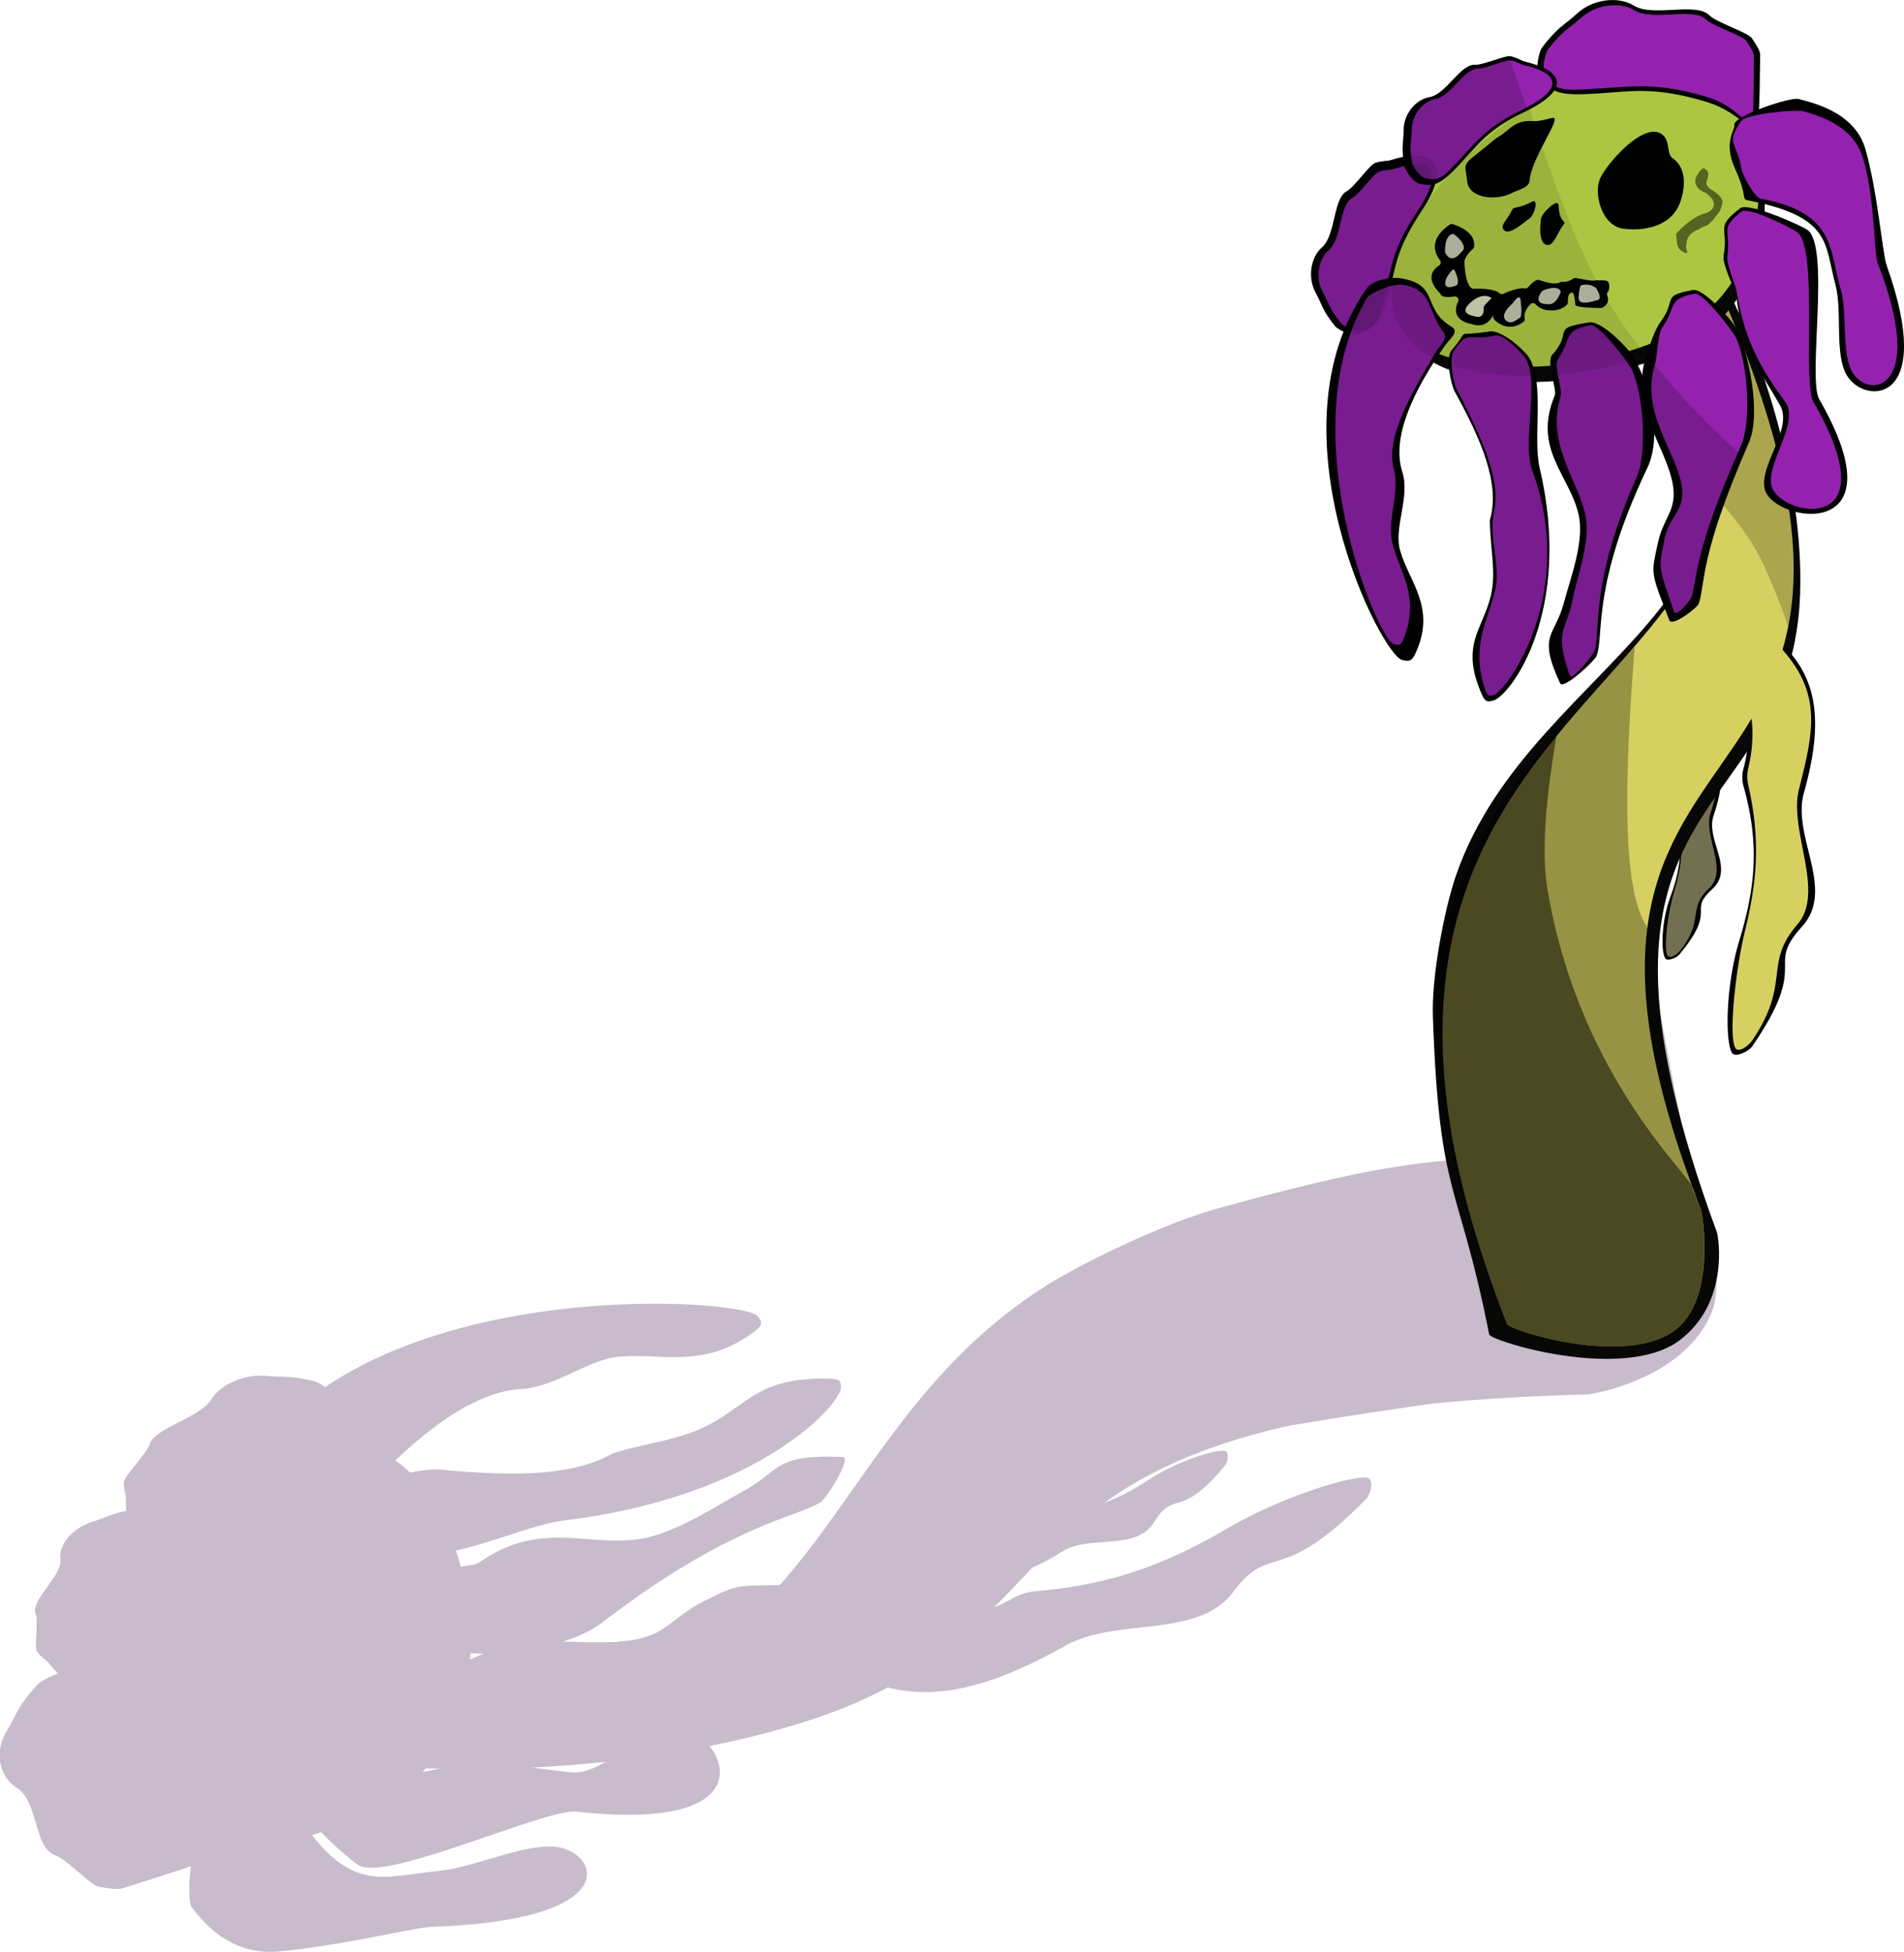 <svg xmlns="http://www.w3.org/2000/svg" width="930" height="953.36" viewBox="0 0 930 953.36"><defs><style>.cls-1{fill:#451c54;}.cls-1,.cls-6{opacity:0.3;}.cls-2{fill:#727051;}.cls-3{fill:#070705;}.cls-4{fill:#d6d061;}.cls-5{opacity:0.2;}.cls-7{fill:#050505;}.cls-13,.cls-8{opacity:0.5;}.cls-9{fill:#070706;}.cls-10{fill:#acc642;}.cls-11{fill:#9422af;}.cls-12{fill:#d3d6bd;}.cls-14,.cls-15{opacity:0.1;}.cls-16{fill:#c1d687;}</style></defs><g id="Layer_3" data-name="Layer 3"><path class="cls-1" d="M799,556.71c-100.07,15-90.57,2-204.79,33.74-25.34,7-64.08,25.65-82.32,37-65.44,40.89-90.95,101.68-131,146.76H380l-2.79.05-2.55.06-1.42,0-.46,0c-.3,0-.6,0-.89,0l-2.49.11-.78,0-.75,0-.39,0-.66,0-1.06.09-1.3.14-.93.11-.3,0-.34,0-.55.09-.85.14c-.49.09-1,.18-1.42.29l-.44.1-.31.07c-.53.13-1.05.28-1.56.43l-.52.16c-.43.13-.86.28-1.29.43l-.33.12-.45.17-.53.21-.26.1-.38.16-.32.13-.5.21-.44.19c-1.35.59-2.79,1.28-4.41,2.08l-.35.17c-1.88.93-4,2-6.47,3.24A57.93,57.93,0,0,0,335.7,787c-.35.22-.68.45-1,.67l-1.45,1-1.37,1c-.74.55-1.45,1.1-2.16,1.64l-.41.32-.74.56-.19.16c-1.3,1-2.58,2-3.93,2.85-.24.17-.49.33-.74.48s-.36.24-.55.35l-.28.18c-.86.52-1.76,1-2.72,1.49h0l-1,.45-.11,0c-.29.13-.6.27-.91.39l-.2.09c-1,.4-2,.77-3.18,1.12l-.52.15c-.68.2-1.39.38-2.14.56l-.58.13-1.43.29-1,.18-1.07.17-1.2.18-.34,0-.86.11-.39,0-.82.09-.39,0-.82.08-.35,0L302,802l-.32,0-.9.06-.27,0-1,0h-.2l-1,0h-.13l-1.11,0h0c-7.22.24-14.68-.11-22.3-.18,7.49-2.34,14.31-5.48,19.55-9.5,62.69-48.13,95.08-51.14,106.76-58.86,2.7-1.78,15.24-21.69,10.48-21.88-34.08-1.34-29.64,6.43-48.61,16.78-14,7.62-34.26,21.32-51.78,23.46-25.81,3.16-48.13-9-76.94,11.22-1.38,1-5,1.53-9.17,2.1q-1.08-4-2.38-7.92c17.43-3.59,38.53-12.91,53.28-14.7,94.3-11.48,134.77-56.42,134.77-65,0-3.18-.68-4.06-5.45-4.18-34.14-.87-39.51,12.11-58.68,22.35-14.12,7.54-29.29,8.68-47.2,14.09-20.44,11.75-50.84,11.1-85.11,7.92-2.4-.22-8.36.33-14,1.52a55.28,55.28,0,0,0-7.18-5.92c20-19.12,41.57-33.76,61.57-34.93,16.87-1,32.35-14.37,47.81-15.77,21-1.9,42,6.4,66.79-12.93,3.46-2.69,2.93-4.15.83-6.8-6.18-7.8-134.87-17.21-211.39,34.67a15.39,15.39,0,0,0-4.53-2.77c-12.49-3.13-15.24-2-24.39-2.8-10.42-.93-22.32,4.26-26.57,11.47-5.16,8.76-28,14.15-30.21,22-1.3,4.39-12.38,15.48-12.48,18.4-.15,4.28,1,5.88,1,7.79a45.3,45.3,0,0,0,.11,6.25c-.7.16-1.35.31-2,.47l-.74.18-1.7.48c-1.83.54-3.35,1.09-4.9,1.68l-.27.1-2.15.81-.18.07-1.66.6-.23.08-.78.27-.59.19-1.37.45c-9.52,3-16.46,11.08-15.56,18,.48,3.67-2.35,8.05-5.43,12.39l-1.33,1.85c-3.53,4.91-6.81,9.61-5.27,12.94h0q.06.13.12.3l0,0,.09.32,0,.07c0,.11.05.22.08.34v.07c0,.12.05.25.07.38v.06c0,.12,0,.24.05.37v.07c0,.13,0,.27,0,.4a.49.49,0,0,1,0,.12l0,.4c0,.05,0,.1,0,.15s0,.27,0,.4v.17c0,.11,0,.21,0,.32V793a2.17,2.17,0,0,1,0,.26c0,.13,0,.27,0,.4v.19c0,5-.92,11.51.31,13.07,2.56,3.26,4.59,4,5.72,5.49a50.31,50.31,0,0,0,4.38,5c-4.61,1.61-9.11,4.38-10.11,5.49-10.18,11.34-9.71,14.19-15,22.78-6,9.78-3.71,22.13,5,27.55,10.56,6.58,8.27,29.45,18.86,33,5.87,2.07,17.21,14.74,21.46,15.39,6.22,1,9.06,1.44,11.86.55,15.44-4.91,26-8.22,32.83-10.63-1.12,8.65-1,18.31.46,20.11,4.29,5.28,17.39,23.58,42.11,21.53,28.58-2.37,66.94-11.77,75.19-12.05,94.12-3.19,81.92-36,61.12-38.95-15.32-2.15-40.31,10-58.16,11.72-25.26,2.44-40,9.88-61.51-17.54,1.5-.47,3-1,4.49-1.47,6.55,7.07,16.14,15,18.67,16.36,14.12,7.53,91.34-28,105.91-26.37,72.87,8,76.76-17.2,65.09-32.06,28.23-5.64,51.44-12.74,68.06-19.67,6.87-2.87,13.18-5.86,19-8.94,26.31,6.67,53.53-1.76,86.8-20.42,24.81-13.91,64.5-3.2,81.73-26,19.26-25.51,22.12-1.94,65-45.53,2.51-2.55,4.23-10.18.34-10.52-9.16-.8-42.92,10.2-67,24.23-28.73,16.76-54.92,27.8-94.53,31.24a27.64,27.64,0,0,0-11,3.32,90.77,90.77,0,0,1-9.45,4.58c6.49-6.47,12.57-13,18.79-19.48a113.2,113.2,0,0,0,14.58-7.83c13.39-8.32,36.12,0,44.89-14.4,9.81-16.12,12.36-.55,34.71-27.77,1.31-1.6,2-6.55-.23-6.9-5.18-.83-23.71,5.29-36.66,13.71a114.78,114.78,0,0,1-22.3,11.7c20.59-14.89,47.76-28.12,90-37.7,19.13-3.24,42.88-7,70.5-10.89,22.16-2.17,47.07-3.68,75.21-4.43,3-.08,45.46-7.31,60-37.67C851.27,609.88,803.34,556.06,799,556.71Zm-591,307c2.4.08,4.79.14,7.16.2-2.79.44-5.74,1-8.88,1.59C206.86,864.93,207.43,864.33,208,863.73Zm70.59,1.92c-7.1-.74-13.18-1.6-19-2.3,12.5-.6,24.57-1.55,36.14-2.79C290.09,863.93,284.37,866.25,278.59,865.65Zm-48.94-55c.07-1,.13-2.11.17-3.17,2.06.13,4.23.19,6.48.19Q233,809,229.65,810.67Z"/><path d="M813.43,468.16c-2.29-3.49-1.87-18.35,2.37-29.85,5.05-13.73,7-25.63,1.46-41.69a7.38,7.38,0,0,1,0-4.8c3.67-10.91-.7-19.79-8.57-27.32-1.2-1.16-.74-2.08.89-3a101.13,101.13,0,0,1,12.38-5.77c1.86-.68,2.79-.73,4.53.38,15.76,10.06,16.91,23.41,10.49,42.28-4,11.77,10.5,25.81-.64,35.9-12.45,11.29,3.08,9-16.27,32.17C818.91,467.85,814.4,469.63,813.43,468.16Z"/><path class="cls-2" d="M815.15,467.33c-3.19-1-.67-20.92,2.55-31.75,3.84-12.94,5.3-24.13,1.1-39.27a8.23,8.23,0,0,1,0-4.51c3-10.33,1.09-19.13-4.87-26.23-.92-1.09-.57-1.95.67-2.79a71.15,71.15,0,0,1,9.39-5.44c1.41-.64,2.14-.71,3.43.36,15.95,13.12,13,23.48,8,39.82-3.37,11,8.73,27.47-.48,36.2-11.23,10.65-2,15.43-14.57,30.93C819.38,465.85,816.62,467.81,815.15,467.33Z"/><path d="M845.9,514.16c-3.43-6.34-2.8-33.38,3.53-54.29,7.56-25,10.44-46.62,2.19-75.85a16.14,16.14,0,0,1,0-8.72c5.49-19.85-1-36-12.79-49.71-1.81-2.1-1.12-3.77,1.32-5.39a138.73,138.73,0,0,1,18.51-10.5c2.77-1.23,4.17-1.33,6.76.69,23.56,18.3,25.29,42.58,15.68,76.91-6,21.42,15.71,46.95-.94,65.31-18.62,20.53,4.59,16.33-24.34,58.51C854.09,513.6,847.35,516.85,845.9,514.16Z"/><path class="cls-3" d="M727.37,651.76c-14.85-75.51-24.39-65.28-27.49-155.33-.69-20,5.72-52.6,11.24-68.66,38-110.42,188-135.39,100.4-282.46-2.06-3.46,27.49-14.09,29.84-9.37,34.53,69.52,41.21,133.61,36.81,167.94-13.18,103-117.89,85-39.57,298,.8,2.17,6.28,34.43-18.33,52.85C793.06,675.06,728,655.06,727.37,651.76Z"/><path class="cls-4" d="M736.12,646.74C606.55,318.6,924.8,347.56,822.4,147.05c-1.73-3.41,18-4.64,20,0,116.49,273.52-115,179.36-11.64,443.45.81,2.07,7.9,45-13.38,59.8C792.53,667.52,737.3,649.73,736.12,646.74Z"/><g class="cls-5"><path d="M840.19,245c1,1.12,2.06,2.27,3,3.45,6.12,7.38,11.89,15.07,16.33,23.59,1.54,3,2.94,6,4.24,9.05,2.51,5.91,5,11.79,7.18,17.85.85,2.39,1.64,4.79,2.41,7.21,6.92-34.86,1.57-82.6-31-159.09-2-4.64-21.7-3.41-20,0C843,187.39,846.58,218.45,840.19,245Z"/></g><g class="cls-6"><path class="cls-7" d="M804.49,452.67c-12.47-18.1-11-73.3-6-137-55.1,61.94-147.28,135.62-62.35,331.12,1.28,3,56.41,20.78,81.23,3.56,21.28-14.77,13.9-57.64,13.38-59.8C811,508,804.77,453.07,804.49,452.67Z"/></g><g class="cls-8"><path d="M826.41,579.15c-6.61-10.48-56.3-58.64-70.64-145.32-4.24-25.58,3.06-64.87,4.56-75.17-51.65,59.39-90.27,120.78-24.21,288.08,1.18,3,56.41,20.78,81.23,3.56,21.28-14.77,14.19-57.73,13.38-59.8C822.05,568.34,830.78,596.7,826.41,579.15Z"/></g><path class="cls-9" d="M744.29,61.77C706.09,86.8,668.35,136,688,166.19s102.48,24.35,140.69-.68,40.09-77.2,23.06-109.64C835,23.94,782.49,36.73,744.29,61.77Z"/><path class="cls-10" d="M739.3,51.65C700.61,77,662.53,127,682.64,158s104.3,25.46,143,.11,40.31-78.62,22.81-111.86C831.23,13.53,778,26.3,739.3,51.65Z"/><path d="M833.32,49.71c-25.27-7.53-35.92-5.11-52.85-4.05-18.36,1.16-23.29,0-28.59-8.46-2.33-3.93.15-12.42,1.33-14C761,13,763.85,12.53,770.48,6.48,778-.42,790.41-2,798.08,2.74c9.31,5.8,30.37-1.89,36.83,4.73,3.66,3.64,19,8.4,20.84,11.26,2.71,4.19,4,6.09,4,8.33C858.93,83.7,860.09,57.68,833.32,49.71Z"/><path d="M695,102c-11.81,18-12.84,25-15.78,38.26-3.19,14.38-7.81,20.7-15.85,23.09-3.73,1-10.07-2.62-11.07-3.84-6.6-8.09-6.3-10.37-9.74-16.69-3.91-7.2-2.45-17.08,3.17-22,6.81-6,5.28-23.79,12.13-27.44,3.79-2.09,11.1-12.94,13.84-13.79,4-1.25,5.89-.81,7.67-1.38C703.43,70.52,707.47,83,695,102Z"/><path d="M729.45,342.15c8.18-2.28,39.09-43.12,22.58-113.57-3.49-14.88,2.68-41.68-5.29-54.1-2.34-3.65-13.41-13.52-19.16-12.59-18.74,3-8.46-2.44-18.57,9.24-3.1,3.58-.24,16.79,1.49,20,13,23.66,22.43,45.22,17.22,62.94.07,14.24,3.4,25.38.34,37.47-4.14,16.42-14.92,23.7-4.16,47.87C725.4,342.74,726.43,343,729.45,342.15Z"/><path d="M779.8,320.42c3.93-10.4-2.63-34.35,24.85-91.92,7.79-16.32.59-43.05-7.68-55.38-2.44-3.63-14.75-16.56-20.73-15.64-19.47,3-7.46,4.15-18,15.74-3.22,3.55,2.45,16.88,1.12,20.1-10.79,25.94,7.2,38.68,11.71,58,3,13.09-4.05,31.23-7.23,43.23-4.31,16.31-13,15.19-1.8,39.19C763.63,337.06,778.89,322.82,779.8,320.42Z"/><path d="M829.84,294.63c3.25-10.39.13-22.91,24.43-78.53,6-13.63.16-44.14-6.68-56.47-2-3.63-15.72-18.94-20.66-18-16.1,3-7.35,4.23-16,15.82-2.67,3.56-5.4,12-6.5,15.22-8.92,25.94,8.81,44.08,12.54,63.37,2.52,13.09-4.43,16.63-7.05,28.63-3.57,16.31-3.78,14.29,5.46,38.29C816.64,306.3,829.09,297,829.84,294.63Z"/><path d="M888.59,195c-5.75-10,5.51-74.59-5.75-82.69-3.3-2.38-28.9-13.62-32.79-10.64-12.66,9.7-5.63,9-8.16,23.23-.78,4.35,5.81,16.81,6.23,20.18,3.46,27.16,11.08,34.83,21.31,52.85C876,209.43,859.07,227,862,239,865.91,255.14,929.57,266.2,888.59,195Z"/><path class="cls-11" d="M833.48,47.27c-23.87-7-35.25-5.11-51.24-4.12-17.34,1.07-22.39,1.84-27.39-6-2.21-3.65.14-11.54,1.25-13,7.38-9.55,10.06-9.94,16.31-15.57,7.12-6.41,18.82-7.92,26.07-3.48,8.8,5.39,28.68-1.76,34.79,4.4,3.46,3.39,17.94,7.8,19.68,10.46,2.56,3.9,3.78,5.67,3.75,7.75C856,80.38,858.76,54.68,833.48,47.27Z"/><path class="cls-11" d="M691.78,104.13c-11.15,16.69-12.15,25.7-14.93,38-3,13.37-3.51,17.35-11.11,19.57-3.51.93-9.51-2.44-10.45-3.57-6.23-7.52-5.95-9.63-9.2-15.51-3.7-6.69-2.31-15.88,3-20.48,6.44-5.58,5-22.1,11.46-25.49,3.58-2,10.48-12,13.08-12.83,3.8-1.15,5.55-.75,7.24-1.28C703.61,75.46,703.59,86.45,691.78,104.13Z"/><path d="M820.85,98.3a18,18,0,0,1-7.79,9.91c-5.86,3.64-13.62,4.34-20.19,3.48-10.48-1.38-14.51-17.06-11.35-24.37s22.72-29.9,31.21-20.86c2.89,3.08,1.39,8.84,4.3,10.87C823.21,81.66,823.59,90,820.85,98.3Z"/><path d="M732.37,66.55c-2.88,1.73-.43.27-13.5,10.66-4.7,3.74-2.78,5.17-2.28,11,.78,9.33,15.19,9.75,22,6,2.51-1.4,8.23-2.33,8.51-6,.85-11.27,16.72-32,11.09-30.6-4.92,1.2-6.59,1.66-9.79,1.52C739.61,58.74,737.66,63.39,732.37,66.55Z"/><path d="M763.37,110.18c-2.85,3.73-4.56,10.65-8.23,9.35s-2.78-9.57-2.49-12.5,8.4-10.6,8.6-6.8C761.8,110.32,765.78,107,763.37,110.18Z"/><path d="M738.05,103.51c-1.9,4.09-5.83,6.75-3.19,9.1s10-4.41,12.33-6,4.47-9.75,1.2-8.1C739.74,102.83,739.66,100.07,738.05,103.51Z"/><path d="M709.61,109.52c2.72.83,11.34,4,10.37,11a1.8,1.8,0,0,1-.58,1.08c-1,.92-3.56,3.34-4.09,5.91a1.71,1.71,0,0,0,0,.39c0,1.51.4,11,3.61,12.91a1.67,1.67,0,0,0,.93.23c1.84-.07,10-.23,12.58,2.2a1.73,1.73,0,0,0,1.93.27c2.26-1.07,7-3.06,10.56-2.64a1.8,1.8,0,0,0,1.58-.64c1.21-1.47,3.87-4.28,5.74-3.34,0,0,6.78,2.68,9.78,1a1.69,1.69,0,0,1,.94-.2,8.92,8.92,0,0,0,5.5-1.6,1.77,1.77,0,0,1,1.32-.28c2,.38,7.33,1.37,8.57,1.25a24.36,24.36,0,0,1,6.21.05,1.78,1.78,0,0,1,1.33,1.44c.18,1.13.3,3-.54,4a1.86,1.86,0,0,0-.26,1.83c.56,1.46.88,3.93-2.16,5.78a1.79,1.79,0,0,1-.93.26c-2.32,0-12.42-.18-12.54-1.53,0,0-.41-5.59-1.25-5.87,0,0-2.57-1-2.39,4.5a1.78,1.78,0,0,1-.48,1.28c-1,1.1-3.81,3.26-8.93,2.74a9.25,9.25,0,0,1-6.33-2.9,1.76,1.76,0,0,0-2.57-.05c-1.48,1.51-3.41,4.11-2.78,6.9a1.74,1.74,0,0,1-.65,1.76c-2.13,1.63-7.59,4.66-13.79-.72a2,2,0,0,1-.28-.3,2.73,2.73,0,0,1-.12-3.39s-3,8.35-10.93,5.46a1.68,1.68,0,0,0-.32-.09c-1.34-.21-10.58-2-6.39-11h0a1.76,1.76,0,0,0-1.89-2.41c-2.76.41-6.1.53-6.76-1.15a2,2,0,0,0-.4-.63c-1.53-1.45-8-8.27-.28-13.33a1.78,1.78,0,0,0,.44-2.57c-2.34-3-5.85-10.14,4.78-17.41A1.74,1.74,0,0,1,709.61,109.52Z"/><path class="cls-12" d="M710,114.24s8.19,5.94,3.61,9c0,0-4.58,6.56-7.78,0C705.83,123.25,705.28,114.44,710,114.24Z"/><path class="cls-12" d="M710.41,131.9s3.48,6.7.56,7.68c0,0-7.22,3.07-4.44-3.84C706.53,135.74,709.7,130.33,710.41,131.9Z"/><path class="cls-12" d="M717.78,148.23c.82-.77,6-5.91,10.83-2.61,0,0-4.45,3.86-3.89,4.84,0,0,.55,5.54-4.17,4.09C720.55,154.55,712.08,153.53,717.78,148.23Z"/><path class="cls-12" d="M738.88,148.09c.52-.46,2.28-3.82,3.71-2.47,0,0,1.21,8,0,9.37,0,0-3.93,3.29-5.62,2.31C737,157.3,730.55,155.49,738.88,148.09Z"/><path class="cls-12" d="M753.05,142.37c.56-.79,7.83-3.49,9.33,0,0,0-2.12,7.39-7,6.14C755.33,148.51,748.48,148.79,753.05,142.37Z"/><path class="cls-12" d="M772.07,139.44a8.21,8.21,0,0,1,7.5,1.19s3.47,5.23.83,5.92-9.44,3.09-9.3-1.24S772.07,139.44,772.07,139.44Z"/><path class="cls-13" d="M834.17,84.07c.64,1.33-.27,3-.71,5.23-.14.71,1.16,2.49,1.76,2.89,2.31,1.5,6.75,4.07,6.07,7.3,0,.15-1.06,3.37-1.16,3.49-1.2,1.44-4.73,7.24-7.82,7.58-.12,0-2.94,1.65-3.06,1.68-1.3.35-5.37,2.46-5.44,6.59a2.11,2.11,0,0,1-.29,1.1,17.51,17.51,0,0,0,.55,3.1c.65,1.44-2.37,0-3.28-.94-1.52-1.49-1.54-1.71-2.1-7.78,0-.16.16-.28.26-.39,1.09-1.23,7.65-8.32,14.42-9.84a1.18,1.18,0,0,0,.3-.1c1.1-.48,7.44-3.64-.3-9.64a1.81,1.81,0,0,0-.57-.29c-1.61-.48-8.87-4.22-1.42-11.54C832.24,81.67,833.65,83,834.17,84.07Z"/><path class="cls-11" d="M729.88,339.39c5.89-2.11,40.93-49.25,18.43-109.93-4.72-12.73,3.24-41.74-2.5-53.2-1.68-3.37-11.26-13.22-15.41-12.36-13.5,2.79-13.13-3.16-20.42,7.61-2.23,3.31-.1,15.18,1.3,18,10.83,21.56,22.24,43.76,18.49,60.12-2.76,12,3,26.31.75,37.46-3,15.16-12.71,27.67-5,50C726.64,340.16,727.7,340.17,729.88,339.39Z"/><path class="cls-11" d="M779,317.51c2.73-9.67-2.29-33.29,20.34-84.19,5.52-12.41,3.24-41.74-2.5-53.21-1.68-3.36-16-22.13-20.11-21.28-13.5,2.8-8.43,5.76-15.71,16.54-2.24,3.3,2.22,15,1.3,18-7.48,24.11,9.18,41.66,12.31,59.58,2.12,12.17-4.47,29.37-6.67,40.52-3,15.15-9,14.12-1.25,36.43C767.74,333,778.32,319.74,779,317.51Z"/><path class="cls-11" d="M826.4,291.1c2.73-9.66,1.25-22.26,23.88-73.17,5.52-12.4,3.24-41.74-2.5-53.2-1.68-3.37-16-22.14-20.11-21.28-13.5,2.8-8.43,5.76-15.71,16.53-2.24,3.31-2.57,14.58-3.5,17.57-7.48,24.11,9.82,41.62,12.94,59.55,2.12,12.16-6.13,14.8-8.33,26-3,15.16-3.17,13.28,4.58,35.59C818.73,301.76,825.77,293.34,826.4,291.1Z"/><path class="cls-11" d="M885.75,196.33c-5.37-9.31,2.39-75.06-7.79-82.8-3-2.28-24.05-12.79-27.39-10.18-10.89,8.49-5,8.91-6.85,21.8-.55,4,4.09,14.22,4.57,17.31,3.87,25,13,39.17,23.72,53.87,7.24,10-9.59,30.16-6.67,41.15C869.31,252.4,924.08,262.69,885.75,196.33Z"/><path d="M902.29,183.69c-6.5-10.38-2.23-31.46-5.79-44.68-5.43-20.21-1.73-33.16-43-41.2-2.87-.56.09-2-5.93-15.16-6.08-13.37.06-19.17-.46-21.5-1-4.42,27.37-13.86,31.33-12.81,6.26,1.67,27.44,6.19,32.68,24.4,6.06,21.05,8.29,51,10.42,56.94C945.82,197.8,911.11,197.78,902.29,183.69Z"/><path class="cls-11" d="M917.24,128.78c-2.09-5.37-1.38-33.33-7.49-52.15C904.46,60.34,887,56.41,881.42,54.44c-3.54-1.25-28.6,1.19-31,4.7-7.8,11.42-2.1,10,.09,22.86.67,3.93,6.53,14.53,9.6,15.09,37.13,6.75,33.38,26,38.91,44,3.62,11.79,0,31.66,6.12,41.23C913.45,195.37,941.2,190.09,917.24,128.78Z"/><path d="M744.5,54.74c-17.76,8.46-22.43,15.68-30.83,24.74-9.11,9.83-12.75,12.24-20.39,10.21-3.49-1-7-7-7.28-8.4-1.72-9.61-.45-11.26-.39-17.94.07-7.59,5.74-14.69,12.55-15.88,8.28-1.44,15.09-16.24,22.31-15.81,4,.19,14.92-4.84,17.54-4.18,3.84,1,5.16,2.22,6.88,2.64C768,35.76,763.3,45.77,744.5,54.74Z"/><path class="cls-11" d="M743.1,53.83c-16.4,8-21.31,14.62-29.13,23-8.48,9.13-10.7,12-17.68,10.27-3.2-.88-6.36-6.3-6.58-7.62-1.46-8.8-.28-10.33-.14-16.46.16-7,5.45-13.56,11.72-14.73,7.61-1.43,14-15.09,20.67-14.78,3.7.12,13.74-4.63,16.14-4,3.51.84,4.71,2,6.28,2.33C765.51,36.73,760.47,45.37,743.1,53.83Z"/><path d="M684.75,322.3c-10.19-2.6-65.93-112.09-17.13-181.5,2.42-3.44,10.47-5.74,16.42-4.86,19.41,2.86,10.09,14.82,25,23.69,4,2.38-1.1,6.12-3.12,9-15.57,22.07-26.38,45-21,61.78,4,12.31-4.25,26.93-1.08,38.35,4.29,15.51,18.28,28.32,7.14,51.17C689.41,323.1,687.88,323.1,684.75,322.3Z"/><path class="cls-4" d="M848.46,512.66c-4.77-1.87-1-38.06,3.81-57.75,5.74-23.55,7.93-43.9,1.65-71.45a18.17,18.17,0,0,1,0-8.2c4.43-18.78,1.63-34.8-7.28-47.71-1.37-2-.85-3.56,1-5.08a102.9,102.9,0,0,1,14-9.9c2.11-1.15,3.19-1.29,5.13.66,23.84,23.87,19.4,42.71,11.9,72.44-5,20,13,50-.71,65.84-16.79,19.38-3,28.08-21.79,56.27C854.79,510,850.67,513.53,848.46,512.66Z"/><path class="cls-11" d="M680.68,314.56c-7.86-2.42-50.83-104.18-13.21-168.68,1.87-3.21,13.26-7.59,17.85-6.77,15,2.66,11.71,13,19.78,23.23,2.48,3.15-2.26,6.93-3.81,9.59-12,20.51-24.65,41.64-20.49,57.2,3.06,11.45-3.27,25-.83,35.65,3.31,14.42,14.09,26.32,5.5,47.55C684.27,315.3,683.09,315.3,680.68,314.56Z"/><path class="cls-14" d="M798.86,166.86a209.3,209.3,0,0,1-18.15-28,352.47,352.47,0,0,1-17.28-38.83c-4-10.42-7.64-21-11.16-31.62C750.52,63.21,748.78,58,747,52.76c-1.68,1-3.34,2.07-5,3.14-38.68,25.35-76.76,75.35-56.65,106.34,16.56,25.53,76.57,26.28,118.85,11.59Q801.52,170.37,798.86,166.86Z"/><g class="cls-15"><path d="M695,102c-11.81,18-12.84,25-15.78,38.26-3.19,14.38-7.81,20.7-15.85,23.09-3.73,1-10.07-2.62-11.07-3.84-6.6-8.09-6.3-10.37-9.74-16.69-3.91-7.2-2.45-17.08,3.17-22,6.81-6,5.28-23.79,12.13-27.44,3.79-2.09,11.1-12.94,13.84-13.79,4-1.25,5.89-.81,7.67-1.38C703.43,70.52,707.47,83,695,102Z"/></g><g class="cls-15"><path d="M729.45,342.15c8.18-2.28,39.09-43.12,22.58-113.57-3.49-14.88,2.68-41.68-5.29-54.1-2.34-3.65-13.41-13.52-19.16-12.59-18.74,3-8.46-2.44-18.57,9.24-3.1,3.58-.24,16.79,1.49,20,13,23.66,22.43,45.22,17.22,62.94.07,14.24,3.4,25.38.34,37.47-4.14,16.42-14.92,23.7-4.16,47.87C725.4,342.74,726.43,343,729.45,342.15Z"/></g><g class="cls-15"><path d="M779.8,320.42c3.93-10.4-2.63-34.35,24.85-91.92,7.79-16.32.59-43.05-7.68-55.38-2.44-3.63-14.75-16.56-20.73-15.64-19.47,3-7.46,4.15-18,15.74-3.22,3.55,2.45,16.88,1.12,20.1-10.79,25.94,7.2,38.68,11.71,58,3,13.09-4.05,31.23-7.23,43.23-4.31,16.31-13,15.19-1.8,39.19C763.63,337.06,778.89,322.82,779.8,320.42Z"/></g><g class="cls-15"><path d="M848.26,220.09c-8.66-7.68-16.92-15.82-24.77-24.32-6.75-7.29-13.09-14.9-19.24-22.68-8.57,25.71,9,43.75,12.69,62.93,2.52,13.09-4.43,16.63-7.05,28.63-3.57,16.31-3.78,14.29,5.46,38.29,1.29,3.36,13.74-5.9,14.49-8.31,3.12-10,.38-21.87,21.54-71.81Q849.81,221.47,848.26,220.09Z"/></g><g class="cls-15"><path d="M691.78,104.13c-11.15,16.69-12.15,25.7-14.93,38-3,13.37-3.51,17.35-11.11,19.57-3.51.93-9.51-2.44-10.45-3.57-6.23-7.52-5.95-9.63-9.2-15.51-3.7-6.69-2.31-15.88,3-20.48,6.44-5.58,5-22.1,11.46-25.49,3.58-2,10.48-12,13.08-12.83,3.8-1.15,5.55-.75,7.24-1.28C703.61,75.46,703.59,86.45,691.78,104.13Z"/></g><g class="cls-15"><path d="M749.54,64.19c-.57-1.7-1.13-3.4-1.7-5.09-8.31-.16-10.29,4.36-15.47,7.45-2.88,1.73-.43.27-13.5,10.66-4.7,3.74-2.78,5.17-2.28,11,.78,9.33,15.19,9.75,22,6,2.51-1.4,8.23-2.33,8.51-6,.32-4.26,2.79-9.86,5.43-15.11C751.52,70.12,750.52,67.15,749.54,64.19Z"/></g><g class="cls-15"><path d="M763.37,110.18c-2.85,3.73-4.56,10.65-8.23,9.35s-2.78-9.57-2.49-12.5,8.4-10.6,8.6-6.8C761.8,110.32,765.78,107,763.37,110.18Z"/></g><g class="cls-15"><path d="M738.05,103.51c-1.9,4.09-5.83,6.75-3.19,9.1s10-4.41,12.33-6,4.47-9.75,1.2-8.1C739.74,102.83,739.66,100.07,738.05,103.51Z"/></g><g class="cls-15"><path d="M779.25,137l-.93.08c-1.24.12-6.6-.87-8.57-1.25a1.77,1.77,0,0,0-1.32.28,8.92,8.92,0,0,1-5.5,1.6,1.69,1.69,0,0,0-.94.2c-3,1.71-9.78-1-9.78-1-1.87-.94-4.53,1.87-5.74,3.34a1.8,1.8,0,0,1-1.58.64c-3.53-.42-8.3,1.57-10.56,2.64a1.73,1.73,0,0,1-1.93-.27c-2.6-2.43-10.74-2.27-12.58-2.2a1.67,1.67,0,0,1-.93-.23c-3.21-1.89-3.57-11.4-3.61-12.91a1.71,1.71,0,0,1,0-.39c.53-2.57,3-5,4.09-5.91a1.8,1.8,0,0,0,.58-1.08c1-7-7.65-10.2-10.37-11a1.74,1.74,0,0,0-1.5.23c-10.63,7.27-7.12,14.37-4.78,17.41a1.78,1.78,0,0,1-.44,2.57c-7.69,5.06-1.25,11.88.28,13.33a2,2,0,0,1,.4.63c.66,1.68,4,1.56,6.76,1.15a1.76,1.76,0,0,1,1.89,2.41h0c-4.19,9,5,10.79,6.39,11a1.68,1.68,0,0,1,.32.09c6.08,2.21,9.25-2.15,10.41-4.33a3.17,3.17,0,0,0,.64,2.26,2,2,0,0,0,.28.3c6.2,5.38,11.66,2.35,13.79.72a1.74,1.74,0,0,0,.65-1.76c-.63-2.79,1.3-5.39,2.78-6.9a1.76,1.76,0,0,1,2.57.05,9.25,9.25,0,0,0,6.33,2.9c5.12.52,7.88-1.64,8.93-2.74a1.78,1.78,0,0,0,.48-1.28c-.18-5.53,2.39-4.5,2.39-4.5.84.28,1.25,5.87,1.25,5.87.12,1.35,10.22,1.51,12.54,1.53a1.79,1.79,0,0,0,.93-.26,4.8,4.8,0,0,0,2.43-3C783.2,143.84,781.17,140.45,779.25,137Z"/><path d="M710,114.24s8.19,5.94,3.61,9c0,0-4.58,6.56-7.78,0C705.83,123.25,705.28,114.44,710,114.24Z"/><path d="M710.41,131.9s3.48,6.7.56,7.68c0,0-7.22,3.07-4.44-3.84C706.53,135.74,709.7,130.33,710.41,131.9Z"/><path class="cls-16" d="M717.78,148.23c.82-.77,6-5.91,10.83-2.61,0,0-4.45,3.86-3.89,4.84,0,0,.55,5.54-4.17,4.09C720.55,154.55,712.08,153.53,717.78,148.23Z"/><path d="M738.88,148.09c.52-.46,2.28-3.82,3.71-2.47,0,0,1.21,8,0,9.37,0,0-3.93,3.29-5.62,2.31C737,157.3,730.55,155.49,738.88,148.09Z"/><path d="M753.05,142.37c.56-.79,7.83-3.49,9.33,0,0,0-2.12,7.39-7,6.14C755.33,148.51,748.48,148.79,753.05,142.37Z"/><path d="M772.07,139.44a8.21,8.21,0,0,1,7.5,1.19s3.47,5.23.83,5.92-9.44,3.09-9.3-1.24S772.07,139.44,772.07,139.44Z"/></g><g class="cls-15"><path d="M729.88,339.39c5.89-2.11,40.93-49.25,18.43-109.93-4.72-12.73,3.24-41.74-2.5-53.2-1.68-3.37-11.26-13.22-15.41-12.36-13.5,2.79-13.13-3.16-20.42,7.61-2.23,3.31-.1,15.18,1.3,18,10.83,21.56,22.24,43.76,18.49,60.12-2.76,12,3,26.31.75,37.46-3,15.16-12.71,27.67-5,50C726.64,340.16,727.7,340.17,729.88,339.39Z"/></g><g class="cls-15"><path d="M779,317.51c2.73-9.67-2.29-33.29,20.34-84.19,5.52-12.41,3.24-41.74-2.5-53.21-1.68-3.36-16-22.13-20.11-21.28-13.5,2.8-8.43,5.76-15.71,16.54-2.24,3.3,2.22,15,1.3,18-7.48,24.11,9.18,41.66,12.31,59.58,2.12,12.17-4.47,29.37-6.67,40.52-3,15.15-9,14.12-1.25,36.43C767.74,333,778.32,319.74,779,317.51Z"/></g><g class="cls-15"><path d="M848.26,220.09c-8.66-7.68-16.92-15.82-24.77-24.32-5.28-5.71-10.32-11.61-15.2-17.63-7,23.8,10,41.18,13.11,59,2.12,12.16-6.13,14.8-8.33,26-3,15.16-3.17,13.28,4.58,35.59,1.08,3.12,8.12-5.3,8.75-7.54,2.68-9.47,1.3-21.79,22.63-70.33Z"/></g><g class="cls-15"><path d="M739.07,33.76c-.76-2.09-1.51-4.19-2.22-6.3-3.79.41-12.79,4.37-16.38,4.2-7.22-.43-14,14.37-22.31,15.81-6.81,1.19-12.48,8.29-12.55,15.88-.06,6.68-1.33,8.33.39,17.94.26,1.44,3.79,7.39,7.28,8.4,7.64,2,11.28-.38,20.39-10.21,8.4-9.06,13.07-16.28,30.83-24.74.55-.27,1.09-.53,1.61-.8C743.84,47.19,741.52,40.46,739.07,33.76Z"/></g><g class="cls-15"><path d="M739.07,33.76c-.52-1.43-1-2.87-1.54-4.31-3.12.07-12.12,4.22-15.57,4.1-6.63-.31-13.06,13.35-20.67,14.78-6.27,1.17-11.56,7.76-11.72,14.73-.14,6.13-1.32,7.66.14,16.46.22,1.32,3.38,6.74,6.58,7.62,7,1.77,9.2-1.14,17.68-10.27,7.82-8.42,12.73-15.05,29.13-23,.88-.43,1.73-.86,2.54-1.29C743.52,46.26,741.36,40,739.07,33.76Z"/></g><g class="cls-15"><path d="M684.75,322.3c-10.19-2.6-65.93-112.09-17.13-181.5,2.42-3.44,10.47-5.74,16.42-4.86,19.41,2.86,10.09,14.82,25,23.69,4,2.38-1.1,6.12-3.12,9-15.57,22.07-26.38,45-21,61.78,4,12.31-4.25,26.93-1.08,38.35,4.29,15.51,18.28,28.32,7.14,51.17C689.41,323.1,687.88,323.1,684.75,322.3Z"/></g><g class="cls-15"><path d="M680.68,314.56c-7.86-2.42-50.83-104.18-13.21-168.68,1.87-3.21,13.26-7.59,17.85-6.77,15,2.66,11.71,13,19.78,23.23,2.48,3.15-2.26,6.93-3.81,9.59-12,20.51-24.65,41.64-20.49,57.2,3.06,11.45-3.27,25-.83,35.65,3.31,14.42,14.09,26.32,5.5,47.55C684.27,315.3,683.09,315.3,680.68,314.56Z"/></g></g></svg>
